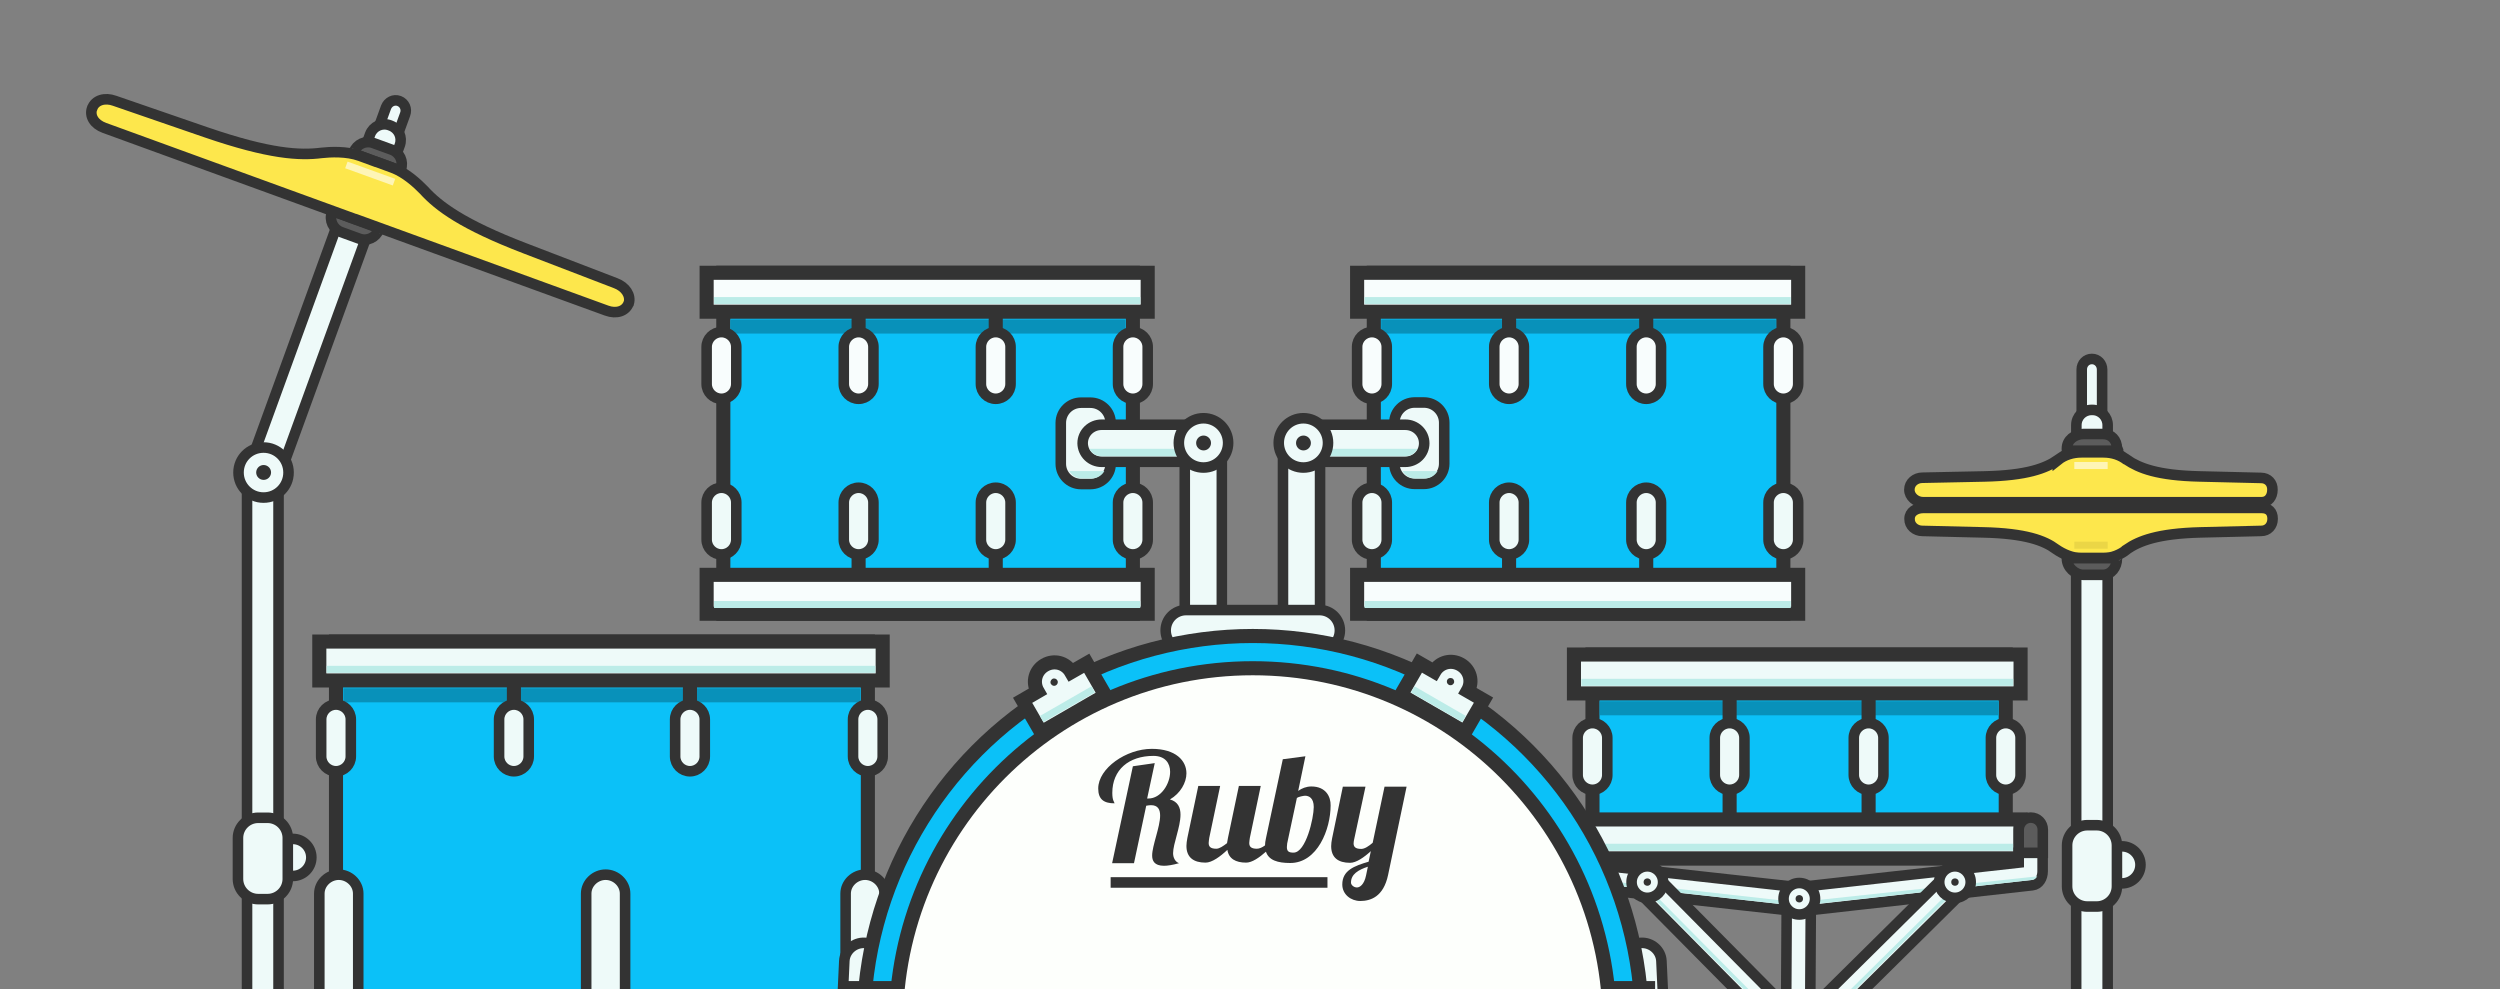 <?xml version="1.0" encoding="UTF-8" standalone="no"?>
<svg width="1420px" height="562px" viewBox="0 0 1420 562" version="1.1" xmlns="http://www.w3.org/2000/svg" xmlns:xlink="http://www.w3.org/1999/xlink">
    <rect x="0" y="0" width="1420" height="562" fill="#808080" stroke="none"/>
    <!-- Generator: Sketch 3.6.1 (26313) - http://www.bohemiancoding.com/sketch -->
    <title>Drums-small</title>
    <desc>Created with Sketch.</desc>
    <defs></defs>
    <g id="Page-1" stroke="none" stroke-width="1" fill="none" fill-rule="evenodd">
        <g id="Drums-small">
            <g id="drums" transform="translate(14, 56)">
                <g id="Drums">
                    <g id="Group">
                        <g id="Snare" transform="translate(867.368, 315.769)">
                            <g id="Snare-Drum" transform="translate(12.632, 0)">
                                <rect id="Rectangle-path" stroke="#333333" stroke-width="8" fill="#0BC1F8" x="10.526" y="0" width="234.737" height="115.782"></rect>
                                <path d="M241.053,30.524 L14.737,30.524" id="Shape" stroke="#0891BA" stroke-width="8"></path>
                                <g id="Group" transform="translate(2.105, 25.262)" stroke="#333333">
                                    <path d="M16.842,43.155 C16.842,47.786 13.053,51.576 8.421,51.576 L8.421,51.576 C3.789,51.576 0,47.786 0,43.155 L0,22.104 C0,17.473 3.789,13.683 8.421,13.683 L8.421,13.683 C13.053,13.683 16.842,17.473 16.842,22.104 L16.842,43.155 L16.842,43.155 Z" id="Shape" stroke-width="6" fill="#EEFAF9"></path>
                                    <path d="M251.579,43.155 C251.579,47.786 247.789,51.576 243.158,51.576 L243.158,51.576 C238.526,51.576 234.737,47.786 234.737,43.155 L234.737,22.104 C234.737,17.473 238.526,13.683 243.158,13.683 L243.158,13.683 C247.789,13.683 251.579,17.473 251.579,22.104 L251.579,43.155 L251.579,43.155 Z" id="Shape" stroke-width="6" fill="#EEFAF9"></path>
                                    <g transform="translate(77.895, 0)" id="Shape">
                                        <path d="M8.421,65.259 L8.421,51.576" stroke-width="8"></path>
                                        <path d="M8.421,13.683 L8.421,0" stroke-width="8"></path>
                                        <path d="M16.842,43.155 C16.842,47.786 13.053,51.576 8.421,51.576 L8.421,51.576 C3.789,51.576 0,47.786 0,43.155 L0,22.104 C0,17.473 3.789,13.683 8.421,13.683 L8.421,13.683 C13.053,13.683 16.842,17.473 16.842,22.104 L16.842,43.155 L16.842,43.155 Z" stroke-width="6" fill="#EEFAF9"></path>
                                    </g>
                                    <g transform="translate(156.842, 0)" id="Shape">
                                        <path d="M8.421,65.259 L8.421,51.576" stroke-width="8"></path>
                                        <path d="M8.421,13.683 L8.421,0" stroke-width="8"></path>
                                        <path d="M16.842,43.155 C16.842,47.786 13.053,51.576 8.421,51.576 L8.421,51.576 C3.789,51.576 0,47.786 0,43.155 L0,22.104 C0,17.473 3.789,13.683 8.421,13.683 L8.421,13.683 C13.053,13.683 16.842,17.473 16.842,22.104 L16.842,43.155 L16.842,43.155 Z" stroke-width="6" fill="#EEFAF9"></path>
                                    </g>
                                </g>
                                <rect id="Rectangle-path" stroke="#333333" stroke-width="8" fill="#EEFAF9" x="0" y="0" width="253.684" height="22.104"></rect>
                                <rect id="Rectangle-path" stroke="#333333" stroke-width="8" fill="#EEFAF9" x="0" y="93.678" width="253.684" height="22.104"></rect>
                                <path d="M4.211,15.788 L249.474,15.788" id="Shape" stroke="#BCECE8" stroke-width="4"></path>
                                <path d="M4.211,109.467 L249.474,109.467" id="Shape" stroke="#BCECE8" stroke-width="4"></path>
                            </g>
                            <g id="Snare-Stand" transform="translate(0, 92.626)">
                                <g id="Group">
                                    <g id="Shape">
                                        <g>
                                            <path d="M13.684,6.947 C13.684,3.052 10.737,0 6.842,0 C2.947,0 0,3.158 0,6.947 L0,19.999 L13.684,19.999 L13.684,6.947 L13.684,6.947 Z" stroke="#333333" stroke-width="6" fill="#5C5C5C"></path>
                                            <path d="M13.684,25.577 L13.684,19.999 L0,19.999 L0,30.524 C0,34.314 2.632,37.998 6.421,38.419 L135.158,52.733 L136.421,39.155 L13.684,25.577 L13.684,25.577 Z" stroke="#333333" stroke-width="6" fill="#EEFAF9"></path>
                                            <path d="M7.158,35.366 L132.211,49.365 L132.421,47.26 L4.421,32.945 C4.842,34.208 5.895,35.156 7.158,35.366 L7.158,35.366 Z" fill="#BCECE8"></path>
                                        </g>
                                        <g transform="translate(144.211, 0)">
                                            <path d="M134.737,19.999 L121.053,19.999 L121.053,25.577 L0.316,39.05 L2,52.628 L128.842,38.419 C132.632,37.998 134.632,34.208 134.632,30.524 L134.632,30.524 L134.632,19.999 L134.737,19.999 Z" stroke="#333333" stroke-width="6" fill="#EEFAF9"></path>
                                            <path d="M4.737,47.05 L4.947,49.155 L128.947,35.366 C130.105,35.261 130.947,34.419 131.579,33.366 L4.737,47.05 L4.737,47.05 Z" fill="#BCECE8"></path>
                                            <path d="M134.737,6.947 C134.737,3.052 131.789,0 127.895,0 C124,0 121.053,3.158 121.053,6.947 L121.053,19.999 L134.737,19.999 L134.737,6.947 L134.737,6.947 Z" stroke="#333333" stroke-width="6" fill="#5C5C5C"></path>
                                        </g>
                                    </g>
                                    <g transform="translate(45.263, 27.367)">
                                        <g transform="translate(86.316, 9.473)">
                                            <rect id="Rectangle-path" stroke="#333333" stroke-width="6" fill="#EEFAF9" transform="translate(8.549, 48.962) rotate(0.327) translate(-8.549, -48.962) " x="1.707" y="9.49" width="13.684" height="78.944"></rect>
                                            <ellipse id="Oval" stroke="#333333" stroke-width="6" fill="#EEFAF9" cx="9.053" cy="9.263" rx="8.947" ry="8.947"></ellipse>
                                            <ellipse id="Oval" fill="#333333" cx="9.053" cy="9.263" rx="2.105" ry="2.105"></ellipse>
                                        </g>
                                        <g transform="translate(89.474, 0)">
                                            <path d="M98.316,5.894 C95.684,3.158 91.368,3.158 88.632,5.789 L0.421,93.047 L10,102.73 L98.211,15.473 C100.947,12.841 100.947,8.526 98.316,5.894 L98.316,5.894 Z" id="Shape" stroke="#333333" stroke-width="6" fill="#EEFAF9"></path>
                                            <path d="M88.316,18.946 L20.211,86.31" id="Shape" stroke="#BCECE8" stroke-width="2"></path>
                                            <ellipse id="Oval" stroke="#333333" stroke-width="6" fill="#EEFAF9" cx="94.316" cy="9.263" rx="8.947" ry="8.947"></ellipse>
                                            <ellipse id="Oval" fill="#333333" cx="94.316" cy="9.263" rx="2.105" ry="2.105"></ellipse>
                                        </g>
                                        <g>
                                            <path d="M3.895,4.842 C1.158,7.473 1.158,11.789 3.789,14.525 L91.053,102.73 L100.737,93.152 L13.474,4.947 C10.947,2.21 6.632,2.21 3.895,4.842 L3.895,4.842 Z" id="Shape" stroke="#333333" stroke-width="6" fill="#EEFAF9"></path>
                                            <path d="M8.211,12.631 L81.158,86.31" id="Shape" stroke="#BCECE8" stroke-width="2"></path>
                                            <ellipse id="Oval" stroke="#333333" stroke-width="6" fill="#EEFAF9" cx="9.053" cy="9.263" rx="8.947" ry="8.947"></ellipse>
                                            <ellipse id="Oval" fill="#333333" cx="9.053" cy="9.263" rx="2.105" ry="2.105"></ellipse>
                                        </g>
                                    </g>
                                </g>
                            </g>
                        </g>
                        <g id="Floor-Tom" transform="translate(141.053, 308.401)">
                            <g id="Floor-Tom-Drum" transform="translate(26.316, 0)">
                                <rect id="Rectangle-path" stroke="#333333" stroke-width="8" fill="#0BC1F8" x="9.474" y="0" width="302.105" height="336.821"></rect>
                                <path d="M307.368,30.524 L13.684,30.524" id="Shape" stroke="#0891BA" stroke-width="8"></path>
                                <g id="Group">
                                    <g transform="translate(1.053, 22.104)" id="Shape" stroke="#333333">
                                        <path d="M16.842,43.155 C16.842,47.786 13.053,51.576 8.421,51.576 L8.421,51.576 C3.789,51.576 0,47.786 0,43.155 L0,22.104 C0,17.473 3.789,13.683 8.421,13.683 L8.421,13.683 C13.053,13.683 16.842,17.473 16.842,22.104 L16.842,43.155 L16.842,43.155 Z" stroke-width="6" fill="#EEFAF9"></path>
                                        <path d="M318.947,43.155 C318.947,47.786 315.158,51.576 310.526,51.576 L310.526,51.576 C305.895,51.576 302.105,47.786 302.105,43.155 L302.105,22.104 C302.105,17.473 305.895,13.683 310.526,13.683 L310.526,13.683 C315.158,13.683 318.947,17.473 318.947,22.104 L318.947,43.155 L318.947,43.155 Z" stroke-width="6" fill="#EEFAF9"></path>
                                        <g transform="translate(101.053, 0)">
                                            <path d="M8.421,13.683 L8.421,0" stroke-width="8"></path>
                                            <path d="M16.842,43.155 C16.842,47.786 13.053,51.576 8.421,51.576 L8.421,51.576 C3.789,51.576 0,47.786 0,43.155 L0,22.104 C0,17.473 3.789,13.683 8.421,13.683 L8.421,13.683 C13.053,13.683 16.842,17.473 16.842,22.104 L16.842,43.155 L16.842,43.155 Z" stroke-width="6" fill="#EEFAF9"></path>
                                        </g>
                                        <g transform="translate(201.053, 0)">
                                            <path d="M8.421,13.683 L8.421,0" stroke-width="8"></path>
                                            <path d="M16.842,43.155 C16.842,47.786 13.053,51.576 8.421,51.576 L8.421,51.576 C3.789,51.576 0,47.786 0,43.155 L0,22.104 C0,17.473 3.789,13.683 8.421,13.683 L8.421,13.683 C13.053,13.683 16.842,17.473 16.842,22.104 L16.842,43.155 L16.842,43.155 Z" stroke-width="6" fill="#EEFAF9"></path>
                                        </g>
                                    </g>
                                    <rect id="Rectangle-path" stroke="#333333" stroke-width="8" fill="#EEFAF9" x="0" y="0" width="320" height="22.104"></rect>
                                    <path d="M4.211,15.788 L315.789,15.788" id="Shape" stroke="#BCECE8" stroke-width="4"></path>
                                </g>
                            </g>
                            <g id="Floor-Tom-Legs" transform="translate(0, 131.571)" stroke-width="6" stroke="#333333" fill="#EEFAF9">
                                <g id="Group">
                                    <path d="M20.316,126.097 L8.421,181.567 L8.421,261.773 C8.421,265.036 10.947,267.772 14.211,267.772 C17.474,267.772 20,265.141 20,261.773 L20,182.83 L31.895,127.36 L43.684,71.89 L47.474,54.418 L36,52.102 L20.316,126.097 L20.316,126.097 Z" id="Shape"></path>
                                    <path d="M48.421,11.578 C48.421,5.684 43.263,0.842 37.368,0.842 C31.474,0.842 26.316,5.684 26.316,11.578 L26.316,72.627 L48.421,72.627 L48.421,11.578 L48.421,11.578 Z" id="Shape"></path>
                                </g>
                                <g id="Group" transform="translate(174.737, 0)">
                                    <path d="M25.263,11.578 C25.263,5.684 20.105,0.842 14.211,0.842 C8.316,0.842 3.158,5.684 3.158,11.578 L3.158,72.627 L25.263,72.627 L25.263,11.578 L25.263,11.578 Z" id="Shape"></path>
                                </g>
                                <g id="Group" transform="translate(325.263, 0)">
                                    <path d="M29.053,126.097 L14.105,51.891 L2.842,54.207 L6.421,71.68 L17.474,127.15 L28.421,182.62 L28.421,261.562 C28.421,264.825 30.947,267.562 34.211,267.562 C37.474,267.562 40,264.93 40,261.562 L40,181.357 L29.053,126.097 L29.053,126.097 Z" id="Shape"></path>
                                    <path d="M0,11.578 C0,5.684 5.158,0.842 11.053,0.842 C16.947,0.842 22.105,5.684 22.105,11.578 L22.105,72.627 L0,72.627 L0,11.578 L0,11.578 Z" id="Shape"></path>
                                </g>
                            </g>
                        </g>
                        <g id="Hi-Hat" transform="translate(1070.526, 147.359)">
                            <g id="Hi-Hat-Stand-Top">
                                <path d="M109.474,130.518 L109.474,6.526 C109.474,3.263 106.947,0.526 103.684,0.526 C100.421,0.526 97.895,3.158 97.895,6.526 L97.895,130.518 L109.474,130.518 L109.474,130.518 Z" id="Shape" stroke="#333333" stroke-width="6" fill="#EEFAF9"></path>
                                <path d="M112.632,288.192 C112.632,293.034 108.737,296.823 104,296.823 L103.474,296.823 C98.632,296.823 94.842,292.929 94.842,288.192 L94.842,38.103 C94.842,33.261 98.737,29.472 103.474,29.472 L104,29.472 C108.842,29.472 112.632,33.366 112.632,38.103 L112.632,288.192 L112.632,288.192 Z" id="Shape" stroke="#333333" stroke-width="6" fill="#EEFAF9"></path>
                                <rect id="Rectangle-path" fill="#BCECE8" x="97.895" y="78.942" width="11.579" height="82.1"></rect>
                                <path d="M118.632,52.628 C118.632,51.576 117.895,51.997 117.895,51.891 L117.895,51.365 C117.895,46.523 114.737,43.155 109.895,43.155 L98.842,43.155 C94,43.155 89.474,46.523 89.474,51.365 L89.474,51.891 C89.474,51.997 90.211,51.576 90.211,52.628 L118.632,52.628 L118.632,52.628 Z" id="Shape" stroke="#333333" stroke-width="6" fill="#5C5C5C"></path>
                                <g id="Hi-Hat-Top" transform="translate(0, 52.628)">
                                    <path d="M199.789,15.473 L165.053,14.631 C140.842,14.104 130.526,9.894 123.474,5.158 L123.579,5.368 C119.895,2.421 115.263,0.947 110.211,0.947 L104,0.947 L97.789,0.947 C92.737,0.947 88,2.421 84.316,5.368 L84.316,5.263 C77.368,9.999 66.842,14.104 42.632,14.631 L7.368,15.367 C3.474,15.367 0,18.209 0,22.104 L0,22.209 C0,26.104 3.789,29.261 7.684,29.261 L103.895,29.261 L200.105,29.261 C204,29.261 206.211,26.104 206.211,22.209 L206.211,22.104 C206.316,18.42 203.684,15.473 199.789,15.473 L199.789,15.473 Z" id="Shape" stroke="#333333" stroke-width="6" fill="#FDE74C"></path>
                                    <path d="M93.684,8.421 L112.632,8.421" id="Shape" stroke="#FEF5B7" stroke-width="4"></path>
                                </g>
                            </g>
                            <g id="Hi-Hat-Bottom" transform="translate(0, 84.205)">
                                <path d="M7.368,13.999 L41.895,14.841 C66.105,15.367 76.842,19.578 83.158,24.314 L83.158,24.314 C87.368,27.261 92.632,29.472 97.684,29.472 L103.895,29.472 L110.105,29.472 C115.158,29.472 119.895,27.472 123.579,24.525 L123.579,24.419 C130.526,19.683 141.053,15.473 165.263,14.841 L199.789,13.999 C203.684,13.999 206.316,11.052 206.316,7.157 L206.316,7.052 C206.316,3.158 204,0.947 200.211,0.947 L104,0.947 L7.789,0.947 C3.895,0.947 0.105,3.158 0.105,7.052 L0.105,7.157 C-7.18730631e-14,11.157 3.474,13.999 7.368,13.999 L7.368,13.999 Z" id="Shape" stroke="#333333" stroke-width="6" fill="#FDE74C"></path>
                                <path d="M93.684,22.104 L112.632,22.104" id="Shape" stroke="#BEAD39" stroke-width="4" opacity="0.3"></path>
                            </g>
                            <g id="Hi-Hat-Stand" transform="translate(9.474, 112.624)" stroke="#333333" stroke-width="6">
                                <rect id="Rectangle-path" fill="#EEFAF9" x="85.263" y="1.053" width="17.895" height="386.291"></rect>
                                <g id="Group" transform="translate(80, 152.622)" fill="#EEFAF9">
                                    <ellipse id="Oval" cx="31.263" cy="22.63" rx="10.526" ry="10.526"></ellipse>
                                    <path d="M28.421,34.84 C28.421,41.155 23.263,46.313 16.947,46.313 L11.579,46.313 C5.263,46.313 0.105,41.155 0.105,34.84 L0.105,11.578 C0.105,5.263 5.263,0.105 11.579,0.105 L16.947,0.105 C23.263,0.105 28.421,5.263 28.421,11.578 L28.421,34.84 L28.421,34.84 Z" id="Shape"></path>
                                </g>
                                <path d="M80.737,1.053 C80.737,1.053 80,0.737 80,0.842 L80,1.368 C80,6.21 84.632,10.526 89.368,10.526 L100.421,10.526 C105.263,10.526 108.421,6.105 108.421,1.368 L108.421,0.842 C108.421,0.737 109.158,1.053 109.158,1.053 L80.737,1.053 L80.737,1.053 Z" id="Shape" fill="#5C5C5C"></path>
                            </g>
                        </g>
                        <g id="Main-Kit" transform="translate(387.368, 98.941)">
                            <g id="Toms">
                                <g id="Tom-Rack" transform="translate(260, 85.258)" stroke="#333333" stroke-width="6" fill="#EEFAF9">
                                    <path d="M22.105,0.842 C28,0.842 32.632,5.684 32.632,11.578 L32.632,117.887 C32.632,124.203 11.579,124.203 11.579,117.887 L11.579,11.578 C11.579,5.684 16.211,0.842 22.105,0.842 L22.105,0.842 L22.105,0.842 Z" id="Shape"></path>
                                    <path d="M67.368,117.887 L67.368,11.578 C67.368,5.684 72,0.842 77.895,0.842 L77.895,0.842 C83.789,0.842 88.421,5.684 88.421,11.578 L88.421,117.887 C88.421,123.782 67.368,123.782 67.368,117.887 L67.368,117.887 Z" id="Shape"></path>
                                    <path d="M99.684,117.887 C99.684,124.308 94.526,129.465 88.105,129.465 L12.316,129.465 C5.895,129.465 0.737,124.308 0.737,117.887 L0.737,117.887 C0.737,111.467 5.895,106.309 12.316,106.309 L88.105,106.309 C94.526,106.309 99.684,111.467 99.684,117.887 L99.684,117.887 L99.684,117.887 Z" id="Shape"></path>
                                </g>
                                <g id="Tom-Left-All">
                                    <g id="Tom-Left-Drum">
                                        <rect id="Rectangle-path" stroke="#333333" stroke-width="8" fill="#0BC1F8" x="9.474" y="0" width="232.632" height="193.672"></rect>
                                        <path d="M13.684,30.524 L237.895,30.524" id="Shape" stroke="#0891BA" stroke-width="8"></path>
                                        <g id="Group">
                                            <g transform="translate(0, 19.999)" id="Shape" stroke="#333333" fill="#F8FDFD">
                                                <path d="M16.842,43.155 C16.842,47.786 13.053,51.576 8.421,51.576 L8.421,51.576 C3.789,51.576 0,47.786 0,43.155 L0,22.104 C0,17.473 3.789,13.683 8.421,13.683 L8.421,13.683 C13.053,13.683 16.842,17.473 16.842,22.104 L16.842,43.155 L16.842,43.155 Z" stroke-width="6"></path>
                                                <path d="M250.526,43.155 C250.526,47.786 246.737,51.576 242.105,51.576 L242.105,51.576 C237.474,51.576 233.684,47.786 233.684,43.155 L233.684,22.104 C233.684,17.473 237.474,13.683 242.105,13.683 L242.105,13.683 C246.737,13.683 250.526,17.473 250.526,22.104 L250.526,43.155 L250.526,43.155 Z" stroke-width="6"></path>
                                                <g transform="translate(77.895, 0)">
                                                    <path d="M8.421,13.683 L8.421,0" stroke-width="8"></path>
                                                    <path d="M16.842,43.155 C16.842,47.786 13.053,51.576 8.421,51.576 L8.421,51.576 C3.789,51.576 0,47.786 0,43.155 L0,22.104 C0,17.473 3.789,13.683 8.421,13.683 L8.421,13.683 C13.053,13.683 16.842,17.473 16.842,22.104 L16.842,43.155 L16.842,43.155 Z" stroke-width="6"></path>
                                                </g>
                                                <g transform="translate(155.789, 0)">
                                                    <path d="M8.421,13.683 L8.421,0" stroke-width="8"></path>
                                                    <path d="M16.842,43.155 C16.842,47.786 13.053,51.576 8.421,51.576 L8.421,51.576 C3.789,51.576 0,47.786 0,43.155 L0,22.104 C0,17.473 3.789,13.683 8.421,13.683 L8.421,13.683 C13.053,13.683 16.842,17.473 16.842,22.104 L16.842,43.155 L16.842,43.155 Z" stroke-width="6"></path>
                                                </g>
                                            </g>
                                            <rect id="Rectangle-path" stroke="#333333" stroke-width="8" fill="#F8FDFD" x="0" y="0" width="250.526" height="22.104"></rect>
                                            <path d="M246.316,15.788 L4.211,15.788" id="Shape" stroke="#BCECE8" stroke-width="4"></path>
                                        </g>
                                        <g id="Group" transform="translate(0, 122.097)">
                                            <g id="Shape" stroke="#333333" fill="#EEFAF9">
                                                <path d="M250.526,29.472 C250.526,34.103 246.737,37.892 242.105,37.892 L242.105,37.892 C237.474,37.892 233.684,34.103 233.684,29.472 L233.684,8.421 C233.684,3.789 237.474,0 242.105,0 L242.105,0 C246.737,0 250.526,3.789 250.526,8.421 L250.526,29.472 L250.526,29.472 Z" stroke-width="6"></path>
                                                <path d="M16.842,29.472 C16.842,34.103 13.053,37.892 8.421,37.892 L8.421,37.892 C3.789,37.892 0,34.103 0,29.472 L0,8.421 C0,3.789 3.789,0 8.421,0 L8.421,0 C13.053,0 16.842,3.789 16.842,8.421 L16.842,29.472 L16.842,29.472 Z" stroke-width="6"></path>
                                                <g transform="translate(155.789, 0)">
                                                    <path d="M8.421,37.892 L8.421,51.576" stroke-width="8"></path>
                                                    <path d="M16.842,29.472 C16.842,34.103 13.053,37.892 8.421,37.892 L8.421,37.892 C3.789,37.892 0,34.103 0,29.472 L0,8.421 C0,3.789 3.789,0 8.421,0 L8.421,0 C13.053,0 16.842,3.789 16.842,8.421 L16.842,29.472 L16.842,29.472 Z" stroke-width="6"></path>
                                                </g>
                                                <g transform="translate(77.895, 0)">
                                                    <path d="M8.421,37.892 L8.421,51.576" stroke-width="8"></path>
                                                    <path d="M16.842,29.472 C16.842,34.103 13.053,37.892 8.421,37.892 L8.421,37.892 C3.789,37.892 0,34.103 0,29.472 L0,8.421 C0,3.789 3.789,0 8.421,0 L8.421,0 C13.053,0 16.842,3.789 16.842,8.421 L16.842,29.472 L16.842,29.472 Z" stroke-width="6"></path>
                                                </g>
                                            </g>
                                            <rect id="Rectangle-path" stroke="#333333" stroke-width="8" fill="#F8FDFD" x="0" y="49.471" width="250.526" height="22.104"></rect>
                                            <path d="M246.316,66.312 L4.211,66.312" id="Shape" stroke="#BCECE8" stroke-width="4"></path>
                                        </g>
                                    </g>
                                    <g id="Group" transform="translate(201.053, 73.679)">
                                        <path d="M28.421,34.84 C28.421,41.155 23.263,46.313 16.947,46.313 L11.579,46.313 C5.263,46.313 0.105,41.155 0.105,34.84 L0.105,11.578 C0.105,5.263 5.263,0.105 11.579,0.105 L16.947,0.105 C23.263,0.105 28.421,5.263 28.421,11.578 L28.421,34.84 L28.421,34.84 Z" id="Shape" stroke="#333333" stroke-width="6" fill="#EEFAF9"></path>
                                        <path d="M24.842,38.945 L4.947,38.945 C6.421,41.471 9.053,43.155 12.211,43.155 L17.579,43.155 C20.737,43.155 23.474,41.471 24.842,38.945 L24.842,38.945 Z" id="Shape" fill="#BCECE8"></path>
                                        <path d="M23.368,33.682 L80,33.682 L80,33.682 C86.316,33.682 91.263,29.051 91.263,23.156 C91.263,17.262 86.947,12.631 81.053,12.631 L81.158,12.631 L23.263,12.631 C17.368,12.631 12.526,17.262 12.526,23.156 C12.632,29.051 17.368,33.682 23.368,33.682 L23.368,33.682 Z" id="Shape" stroke="#333333" stroke-width="6" fill="#EEFAF9"></path>
                                        <path d="M87.789,26.314 L16.421,26.314 C17.579,28.84 20.211,30.524 23.263,30.524 L80.526,30.524 L80.632,30.524 C84,30.524 86.632,28.84 87.789,26.314 L87.789,26.314 Z" id="Shape" fill="#BCECE8"></path>
                                        <ellipse id="Oval" stroke="#333333" stroke-width="6" fill="#EEFAF9" cx="81.158" cy="22.946" rx="14" ry="13.999"></ellipse>
                                        <path d="M83.684,19.578 C81.789,18.209 79.158,18.63 77.789,20.525 C76.421,22.42 76.842,25.051 78.737,26.419 C80.632,27.788 83.263,27.367 84.632,25.472 C86,23.577 85.579,20.946 83.684,19.578 L83.684,19.578 Z" id="Shape" fill="#333333"></path>
                                    </g>
                                </g>
                                <g id="Tom-Right-All" transform="translate(324.211, 0)">
                                    <g id="Tom-Right-Drum" transform="translate(45.263, 0)">
                                        <rect id="Rectangle-path" stroke="#333333" stroke-width="8" fill="#0BC1F8" x="9.474" y="0" width="232.632" height="193.672"></rect>
                                        <path d="M13.684,30.524 L237.895,30.524" id="Shape" stroke="#0891BA" stroke-width="8"></path>
                                        <g id="Group">
                                            <g transform="translate(0, 19.999)" id="Shape" stroke="#333333" fill="#F8FDFD">
                                                <path d="M16.842,43.155 C16.842,47.786 13.053,51.576 8.421,51.576 L8.421,51.576 C3.789,51.576 0,47.786 0,43.155 L0,22.104 C0,17.473 3.789,13.683 8.421,13.683 L8.421,13.683 C13.053,13.683 16.842,17.473 16.842,22.104 L16.842,43.155 L16.842,43.155 Z" stroke-width="6"></path>
                                                <path d="M250.526,43.155 C250.526,47.786 246.737,51.576 242.105,51.576 L242.105,51.576 C237.474,51.576 233.684,47.786 233.684,43.155 L233.684,22.104 C233.684,17.473 237.474,13.683 242.105,13.683 L242.105,13.683 C246.737,13.683 250.526,17.473 250.526,22.104 L250.526,43.155 L250.526,43.155 Z" stroke-width="6"></path>
                                                <g transform="translate(77.895, 0)">
                                                    <path d="M8.421,13.683 L8.421,0" stroke-width="8"></path>
                                                    <path d="M16.842,43.155 C16.842,47.786 13.053,51.576 8.421,51.576 L8.421,51.576 C3.789,51.576 0,47.786 0,43.155 L0,22.104 C0,17.473 3.789,13.683 8.421,13.683 L8.421,13.683 C13.053,13.683 16.842,17.473 16.842,22.104 L16.842,43.155 L16.842,43.155 Z" stroke-width="6"></path>
                                                </g>
                                                <g transform="translate(155.789, 0)">
                                                    <path d="M8.421,13.683 L8.421,0" stroke-width="8"></path>
                                                    <path d="M16.842,43.155 C16.842,47.786 13.053,51.576 8.421,51.576 L8.421,51.576 C3.789,51.576 0,47.786 0,43.155 L0,22.104 C0,17.473 3.789,13.683 8.421,13.683 L8.421,13.683 C13.053,13.683 16.842,17.473 16.842,22.104 L16.842,43.155 L16.842,43.155 Z" stroke-width="6"></path>
                                                </g>
                                            </g>
                                            <rect id="Rectangle-path" stroke="#333333" stroke-width="8" fill="#F8FDFD" x="0" y="0" width="250.526" height="22.104"></rect>
                                            <path d="M246.316,15.788 L4.211,15.788" id="Shape" stroke="#BCECE8" stroke-width="4"></path>
                                        </g>
                                        <g id="Group" transform="translate(0, 122.097)">
                                            <g id="Shape" stroke="#333333" fill="#EEFAF9">
                                                <path d="M250.526,29.472 C250.526,34.103 246.737,37.892 242.105,37.892 L242.105,37.892 C237.474,37.892 233.684,34.103 233.684,29.472 L233.684,8.421 C233.684,3.789 237.474,0 242.105,0 L242.105,0 C246.737,0 250.526,3.789 250.526,8.421 L250.526,29.472 L250.526,29.472 Z" stroke-width="6"></path>
                                                <path d="M16.842,29.472 C16.842,34.103 13.053,37.892 8.421,37.892 L8.421,37.892 C3.789,37.892 0,34.103 0,29.472 L0,8.421 C0,3.789 3.789,0 8.421,0 L8.421,0 C13.053,0 16.842,3.789 16.842,8.421 L16.842,29.472 L16.842,29.472 Z" stroke-width="6"></path>
                                                <g transform="translate(155.789, 0)">
                                                    <path d="M8.421,37.892 L8.421,51.576" stroke-width="8"></path>
                                                    <path d="M16.842,29.472 C16.842,34.103 13.053,37.892 8.421,37.892 L8.421,37.892 C3.789,37.892 0,34.103 0,29.472 L0,8.421 C0,3.789 3.789,0 8.421,0 L8.421,0 C13.053,0 16.842,3.789 16.842,8.421 L16.842,29.472 L16.842,29.472 Z" stroke-width="6"></path>
                                                </g>
                                                <g transform="translate(77.895, 0)">
                                                    <path d="M8.421,37.892 L8.421,51.576" stroke-width="8"></path>
                                                    <path d="M16.842,29.472 C16.842,34.103 13.053,37.892 8.421,37.892 L8.421,37.892 C3.789,37.892 0,34.103 0,29.472 L0,8.421 C0,3.789 3.789,0 8.421,0 L8.421,0 C13.053,0 16.842,3.789 16.842,8.421 L16.842,29.472 L16.842,29.472 Z" stroke-width="6"></path>
                                                </g>
                                            </g>
                                            <rect id="Rectangle-path" stroke="#333333" stroke-width="8" fill="#F8FDFD" x="0" y="49.471" width="250.526" height="22.104"></rect>
                                            <path d="M246.316,66.312 L4.211,66.312" id="Shape" stroke="#BCECE8" stroke-width="4"></path>
                                        </g>
                                    </g>
                                    <g id="Group" transform="translate(0, 73.679)">
                                        <path d="M94.737,11.473 C94.737,5.158 89.579,0 83.263,0 L77.895,0 C71.579,0 66.421,5.158 66.421,11.473 L66.421,34.735 C66.421,41.05 71.579,46.208 77.895,46.208 L83.263,46.208 C89.579,46.208 94.737,41.05 94.737,34.735 L94.737,11.473 L94.737,11.473 Z" id="Shape" stroke="#333333" stroke-width="6" fill="#EEFAF9"></path>
                                        <path d="M71.053,38.945 L90.947,38.945 C89.474,41.471 86.842,43.155 83.684,43.155 L78.316,43.155 C75.263,43.155 72.526,41.471 71.053,38.945 L71.053,38.945 Z" id="Shape" fill="#BCECE8"></path>
                                        <path d="M72.632,33.682 L14.737,33.682 L14.737,33.682 C8.421,33.682 4,29.051 4,23.156 C4,17.262 8.842,12.631 14.842,12.631 L14.737,12.631 L72.632,12.631 C78.526,12.631 83.368,17.262 83.368,23.156 C83.368,29.051 78.526,33.682 72.632,33.682 L72.632,33.682 Z" id="Shape" stroke="#333333" stroke-width="6" fill="#EEFAF9"></path>
                                        <path d="M8.105,26.314 L79.474,26.314 C78.316,28.84 75.684,30.524 72.632,30.524 L15.368,30.524 L15.263,30.524 C11.895,30.524 9.368,28.84 8.105,26.314 L8.105,26.314 Z" id="Shape" fill="#BCECE8"></path>
                                        <ellipse id="Oval" stroke="#333333" stroke-width="6" fill="#EEFAF9" cx="14.737" cy="22.946" rx="14" ry="13.999"></ellipse>
                                        <path d="M12.316,19.578 C14.211,18.209 16.842,18.63 18.211,20.525 C19.579,22.42 19.158,25.051 17.263,26.419 C15.368,27.788 12.737,27.367 11.368,25.472 C10,23.577 10.421,20.946 12.316,19.578 L12.316,19.578 Z" id="Shape" fill="#333333"></path>
                                    </g>
                                </g>
                            </g>
                            <g id="Kick" transform="translate(63.158, 206.303)">
                                <g id="Kick-Stand" transform="translate(0, 173.673)" stroke-width="6" stroke="#333333" fill="#EEFAF9">
                                    <g id="Group">
                                        <path d="M15.053,10.841 C15.368,4.947 20.632,0.316 26.632,0.632 C32.526,0.947 37.474,5.894 37.158,11.894 L34.316,72.943 L12.211,71.89 L15.053,10.841 L15.053,10.841 Z" id="Shape"></path>
                                    </g>
                                    <g id="Group" transform="translate(456.842, 0)">
                                        <path d="M22.316,10.841 C22,4.947 16.737,0.316 10.737,0.632 C4.842,0.947 -0.105,5.894 0.211,11.894 L3.053,72.943 L25.158,71.89 L22.316,10.841 L22.316,10.841 Z" id="Shape"></path>
                                    </g>
                                </g>
                                <g id="Kick-Drum" transform="translate(9.474, 0)">
                                    <ellipse id="Oval" stroke="#333333" stroke-width="8" fill="#0BC1F8" cx="237.579" cy="221.038" rx="221.053" ry="221.038"></ellipse>
                                    <ellipse id="Inner-Drum-Wobble" cx="237.579" cy="221.038" rx="211.789" ry="211.776"></ellipse>
                                    <ellipse id="Inner-Drum" stroke="#333333" stroke-width="8" fill="#FDFFFC" cx="237.579" cy="221.038" rx="202.737" ry="202.724"></ellipse>
                                    <g id="Drum-Logo-Wobble" transform="translate(145.263, 62.101)">
                                        <g id="Group">
                                            <path d="M34.316,8.631 L29.789,29.577 L30.632,29.577 C38.105,29.577 43.474,20.841 43.474,13.789 C43.474,8.736 40.632,4.316 33.579,4.316 C18.947,4.316 9.263,12.526 9.263,26.209 C9.263,30.84 10.421,31.577 10.526,32.314 C4.316,32.314 0.842,30.103 0.842,23.577 C0.842,11.578 17.474,0.105 32.526,0.105 C46.737,0.105 52.947,7.157 52.947,14.525 C52.947,19.999 49.474,26.314 43.263,29.893 C48,31.261 49.474,34.629 49.474,38.945 C49.474,46.313 45.053,56.207 45.053,61.786 C45.053,64.522 46.421,66.943 48.526,67.785 C44.737,68.838 41.789,69.364 39.579,69.364 C33.684,69.364 32.526,66.312 32.526,63.364 C32.526,57.365 37.263,46.523 37.263,39.682 C37.263,36.103 35.895,33.577 31.895,33.577 C31.053,33.577 30.105,33.682 29.053,33.893 L21.789,67.89 L8.842,67.89 L21.158,10.526 L34.316,8.631 L34.316,8.631 Z" id="Shape"></path>
                                            <path d="M127.053,22.525 C124.105,22.525 121.368,23.577 119.263,25.156 L123.579,4.737 L110.211,6.526 L100.211,53.365 C99.895,54.944 99.684,56.312 99.684,57.575 C98,58.733 96.316,59.575 94.947,59.575 C91.368,59.575 90.421,58.102 90.421,56.102 C90.421,55.26 90.632,53.997 90.737,53.049 L97.263,22.104 L84.316,22.104 L77.789,53.049 C77.474,54.102 77.368,55.26 77.263,56.207 C75.053,57.996 72.737,59.575 70.842,59.575 C67.263,59.575 66.316,58.207 66.316,56.207 C66.316,55.365 66.526,54.102 66.632,53.154 L73.158,22.209 L60.211,22.209 L53.684,53.154 C53.368,54.839 53.158,56.523 53.158,57.891 C53.158,64.627 57.474,67.785 64.421,67.785 C68.316,67.785 73.158,64.206 77.368,60.207 C78.211,65.469 82.316,67.785 88.421,67.785 C91.895,67.785 96.211,64.838 100.105,61.364 C101.684,66.312 107.053,68.101 114.421,68.101 C130.526,68.101 138.316,48.207 138.316,33.998 C138.421,28.63 135.684,22.525 127.053,22.525 L127.053,22.525 Z M116.421,61.575 C113.684,61.575 112.421,60.943 112.421,58.207 C112.421,57.049 112.737,55.365 113.158,53.26 L118.316,29.051 C119.158,28.419 122.316,27.788 123.158,27.788 C125.368,27.788 128.316,29.051 128.316,34.419 C128.316,41.05 123.895,61.575 116.421,61.575 L116.421,61.575 Z" id="Shape"></path>
                                            <path d="M159.053,22.63 L152.421,53.26 C152.105,54.207 152,55.26 152,56.102 C152,58.102 152.947,59.47 156.526,59.47 C158.632,59.47 161.053,57.891 163.368,55.891 L170.421,22.63 L183.474,22.63 L172.421,74.943 C169.684,87.784 162,90.31 156,90.31 C150.526,90.31 145.368,86.416 145.368,80.521 C145.368,72.101 152.421,69.469 160.947,67.048 L162.316,60.838 C158.211,64.522 153.684,67.785 150.105,67.785 C143.053,67.785 138.947,64.733 138.947,57.996 C138.947,56.523 139.158,55.154 139.474,53.365 L145.789,22.735 L159.053,22.735 L159.053,22.63 Z M154,82.311 C155.789,82.311 158.211,80.626 159.368,75.258 L160.421,69.89 C154.737,71.785 150.421,74.416 150.421,79.258 C150.316,80.521 152,82.311 154,82.311 L154,82.311 Z" id="Shape"></path>
                                        </g>
                                        <path d="M7.368,78.942 L136.842,78.942" id="Shape"></path>
                                    </g>
                                    <g id="Drum-Logo" transform="translate(149.474, 63.154)">
                                        <g id="Group" fill="#333333">
                                            <path d="M32.421,9.052 L28.105,29.156 L28.842,29.156 C36,29.156 41.158,20.736 41.158,13.999 C41.158,9.157 38.421,4.947 31.684,4.947 C17.684,4.947 8.316,12.841 8.316,25.998 C8.316,30.419 9.474,31.051 9.579,31.893 C3.579,31.893 0.316,29.682 0.316,23.472 C0.316,11.999 16.211,0.947 30.737,0.947 C44.421,0.947 50.421,7.684 50.421,14.841 C50.421,20.104 47.053,26.209 41.053,29.682 C45.579,30.945 47.053,34.314 47.053,38.313 C47.053,45.366 42.842,54.839 42.842,60.207 C42.842,62.838 44.105,65.154 46.211,65.891 C42.526,66.943 39.684,67.364 37.684,67.364 C32.105,67.364 30.947,64.417 30.947,61.575 C30.947,55.891 35.474,45.366 35.474,38.84 C35.474,35.366 34.211,32.945 30.316,32.945 C29.579,32.945 28.632,33.051 27.579,33.261 L20.632,65.891 L8.211,65.891 L20,10.841 L32.421,9.052 L32.421,9.052 Z" id="Shape"></path>
                                            <path d="M121.368,22.314 C118.526,22.314 115.895,23.367 113.895,24.841 L118,5.158 L105.158,6.842 L95.579,51.786 C95.263,53.26 95.053,54.628 95.053,55.786 C93.474,56.944 91.895,57.681 90.421,57.681 C86.947,57.681 86.105,56.312 86.105,54.418 C86.105,53.681 86.316,52.523 86.421,51.576 L92.632,21.999 L80.211,21.999 L74,51.576 C73.789,52.628 73.579,53.681 73.474,54.523 C71.263,56.207 69.158,57.681 67.368,57.681 C63.895,57.681 63.053,56.312 63.053,54.418 C63.053,53.681 63.263,52.523 63.368,51.576 L69.579,21.999 L57.158,21.999 L50.947,51.576 C50.632,53.26 50.421,54.839 50.421,56.102 C50.421,62.628 54.526,65.575 61.263,65.575 C64.947,65.575 69.684,62.101 73.684,58.312 C74.421,63.364 78.421,65.575 84.316,65.575 C87.684,65.575 91.789,62.733 95.579,59.365 C97.158,64.206 102.211,65.785 109.368,65.785 C124.842,65.785 132.316,46.629 132.316,33.051 C132.421,28.209 129.684,22.314 121.368,22.314 L121.368,22.314 Z M111.263,59.891 C108.632,59.891 107.474,59.259 107.474,56.733 C107.474,55.575 107.684,54.102 108.211,51.997 L113.158,28.84 C113.895,28.209 116.947,27.577 117.789,27.577 C120,27.577 122.737,28.84 122.737,33.998 C122.737,40.208 118.316,59.891 111.263,59.891 L111.263,59.891 Z" id="Shape"></path>
                                            <path d="M152.105,22.525 L145.789,51.891 C145.579,52.839 145.368,53.786 145.368,54.628 C145.368,56.523 146.316,57.786 149.684,57.786 C151.684,57.786 154,56.207 156.211,54.312 L162.947,22.42 L175.474,22.42 L164.947,72.627 C162.316,85.047 154.947,87.363 149.158,87.363 C143.895,87.363 138.947,83.679 138.947,77.995 C138.947,69.996 145.684,67.469 153.895,65.048 L155.158,59.049 C151.263,62.628 146.842,65.68 143.368,65.68 C136.632,65.68 132.632,62.733 132.632,56.207 C132.632,54.839 132.842,53.47 133.158,51.786 L139.263,22.42 L152.105,22.42 L152.105,22.525 Z M147.263,79.679 C148.947,79.679 151.368,77.995 152.421,72.943 L153.474,67.89 C148,69.68 143.895,72.206 143.895,76.837 C143.789,78.1 145.368,79.679 147.263,79.679 L147.263,79.679 Z" id="Shape"></path>
                                        </g>
                                        <path d="M7.368,76.837 L130.526,76.837" id="Shape" stroke="#333333" stroke-width="6"></path>
                                    </g>
                                    <g id="Group" transform="translate(0, 13.683)">
                                        <g transform="translate(0, 186.304)" id="Shape" stroke-width="8" stroke="#333333" fill="#EEFAF9">
                                            <g>
                                                <path d="M11.579,10.21 C5.263,10.21 0.526,15.157 0.526,21.262 C0.526,27.367 5.263,32.314 11.579,32.314 L11.579,42.103 L32.632,42.103 L32.632,0 L11.579,0 L11.579,10.21 L11.579,10.21 Z"></path>
                                            </g>
                                        </g>
                                        <g transform="translate(441.053, 186.304)" id="Shape" stroke-width="8" stroke="#333333" fill="#EEFAF9">
                                            <g>
                                                <path d="M21.053,31.893 C27.368,31.893 32.105,26.946 32.105,20.841 C32.105,14.736 27.368,9.789 21.053,9.789 L21.053,0 L0,0 L0,42.103 L21.053,42.103 L21.053,31.893 L21.053,31.893 Z"></path>
                                            </g>
                                        </g>
                                        <g transform="translate(321.053, 0)" id="Shape">
                                            <g>
                                                <path d="M38.632,17.578 C41.789,12.104 39.895,5.579 34.632,2.526 C29.368,-0.526 22.737,1.053 19.579,6.526 L11.158,1.684 L0.632,19.893 L37.053,40.945 L47.579,22.735 L38.632,17.578 L38.632,17.578 Z" stroke="#333333" stroke-width="8" fill="#EEFAF9"></path>
                                                <path d="M29.895,10.42 C28.842,9.894 27.579,10.21 27.053,11.157 C26.421,12.21 26.842,13.473 27.789,13.999 C28.842,14.631 30.105,14.21 30.632,13.262 C31.263,12.315 30.842,10.947 29.895,10.42 L29.895,10.42 Z" fill="#333333"></path>
                                            </g>
                                            <path d="M7.368,16.631 L36.526,33.472" stroke="#BCECE8" stroke-width="4"></path>
                                        </g>
                                        <g transform="translate(106.316, 1.053)" id="Shape">
                                            <g>
                                                <path d="M28.105,5.789 C24.947,0.316 18.316,-1.263 13.053,1.789 C7.789,4.842 5.895,11.368 9.053,16.841 L0.526,21.788 L11.053,39.997 L47.474,18.946 L36.947,0.737 L28.105,5.789 L28.105,5.789 Z" stroke="#333333" stroke-width="8" fill="#EEFAF9"></path>
                                                <path d="M17.368,9.684 C16.421,10.315 16,11.578 16.632,12.526 C17.263,13.578 18.526,13.894 19.474,13.262 C20.526,12.631 20.842,11.368 20.211,10.42 C19.684,9.473 18.421,9.052 17.368,9.684 L17.368,9.684 Z" fill="#333333"></path>
                                            </g>
                                            <path d="M11.368,32.419 L40.632,15.578" stroke="#BCECE8" stroke-width="4"></path>
                                        </g>
                                    </g>
                                </g>
                            </g>
                        </g>
                        <g id="Crash" transform="translate(37.842, 0)">
                            <g id="Crash-Stand-Top">
                                <path d="M156.895,67.68 L178.263,8.947 C179.421,5.894 177.947,2.526 174.895,1.368 C171.842,0.211 168.579,1.895 167.421,4.947 L146.053,63.68 L156.895,67.68 L156.895,67.68 Z" id="Shape" stroke="#333333" stroke-width="6" fill="#EEFAF9"></path>
                                <path d="M175.211,26.525 C176.895,21.999 174.579,17.052 170.053,15.367 L169.526,15.157 C165,13.473 160.053,15.788 158.368,20.314 L89.737,209.039 L106.579,215.144 L175.211,26.525 L175.211,26.525 Z" id="Shape" stroke="#333333" stroke-width="6" fill="#EEFAF9"></path>
                                <path d="M137,63.891 C137,63.996 136.895,64.101 136.895,64.101 L136.684,64.627 C135,69.153 137.421,74.101 141.842,75.785 L152.263,79.574 C156.789,81.258 161.737,78.837 163.421,74.416 L163.632,73.89 C163.632,73.785 163.632,73.679 163.737,73.679 L137,63.891 L137,63.891 Z" id="Shape" stroke="#333333" stroke-width="6" fill="#5C5C5C"></path>
                                <path d="M175.526,40.945 C175.526,40.839 175.632,40.734 175.632,40.734 L175.842,40.208 C177.526,35.682 175.211,30.735 170.684,29.051 L160.263,25.262 C155.737,23.577 150.789,25.893 149.105,30.419 L148.895,30.945 C148.895,31.051 148.895,31.156 148.789,31.156 L175.526,40.945 L175.526,40.945 Z" id="Shape" stroke="#333333" stroke-width="6" fill="#5C5C5C"></path>
                                <g id="Crash-Cymbol">
                                    <path d="M297.842,104.835 L246.579,85.152 C210.895,71.469 197.211,61.154 188.895,51.997 C185.421,48.418 178.579,41.997 171.105,39.261 C168.789,38.419 161.947,35.892 161.947,35.892 C161.947,35.892 161.947,35.892 161.842,35.892 L161.737,35.892 C161.737,35.892 154.789,33.366 152.579,32.524 C145.105,29.788 135.632,30.314 130.789,30.84 C118.474,32.419 101.316,31.577 65.211,19.157 L13.316,1.263 C7.632,-0.842 2.158,0.947 0.579,5.368 L0.474,5.473 C-1.105,9.894 1.632,14.525 7.421,16.631 L149.947,68.522 L150.053,68.522 L150.158,68.522 L292.684,120.413 C298.368,122.518 303.526,120.729 305.211,116.308 L305.316,116.203 C306.579,111.782 303.526,106.941 297.842,104.835 L297.842,104.835 Z" id="Shape" stroke="#333333" stroke-width="6" fill="#FDE74C"></path>
                                    <path d="M171.947,47.471 L144.895,37.682" id="Shape" stroke="#FEF5B7" stroke-width="4"></path>
                                </g>
                            </g>
                            <g id="Crash-Stand" transform="translate(3.211, 197.882)">
                                <rect id="Rectangle-path" stroke="#333333" stroke-width="6" fill="#EEFAF9" x="85.263" y="14.736" width="17.895" height="430.499"></rect>
                                <g id="Group" transform="translate(80, 210.513)" stroke="#333333" stroke-width="6" fill="#EEFAF9">
                                    <ellipse id="Oval" cx="31.263" cy="22.63" rx="10.526" ry="10.526"></ellipse>
                                    <path d="M28.421,34.84 C28.421,41.155 23.263,46.313 16.947,46.313 L11.579,46.313 C5.263,46.313 0.105,41.155 0.105,34.84 L0.105,11.578 C0.105,5.263 5.263,0.105 11.579,0.105 L16.947,0.105 C23.263,0.105 28.421,5.263 28.421,11.578 L28.421,34.84 L28.421,34.84 Z" id="Shape"></path>
                                </g>
                                <g id="Group" transform="translate(80, 0)">
                                    <path d="M0.421,14.525 C0.421,6.631 6.737,0.316 14.632,0.316 C22.526,0.316 28.842,6.631 28.842,14.525 C28.842,22.42 22.526,28.735 14.632,28.735 C6.737,28.735 0.421,22.314 0.421,14.525 L0.421,14.525 Z" id="Shape" stroke="#333333" stroke-width="6" fill="#EEFAF9"></path>
                                    <path d="M17.158,11.052 C15.263,9.684 12.632,10.105 11.263,11.999 C9.895,13.894 10.316,16.525 12.211,17.894 C14.105,19.262 16.737,18.841 18.105,16.946 C19.474,15.052 19.053,12.42 17.158,11.052 L17.158,11.052 Z" id="Shape" fill="#333333"></path>
                                </g>
                            </g>
                        </g>
                    </g>
                </g>
            </g>
        </g>
    </g>
</svg>